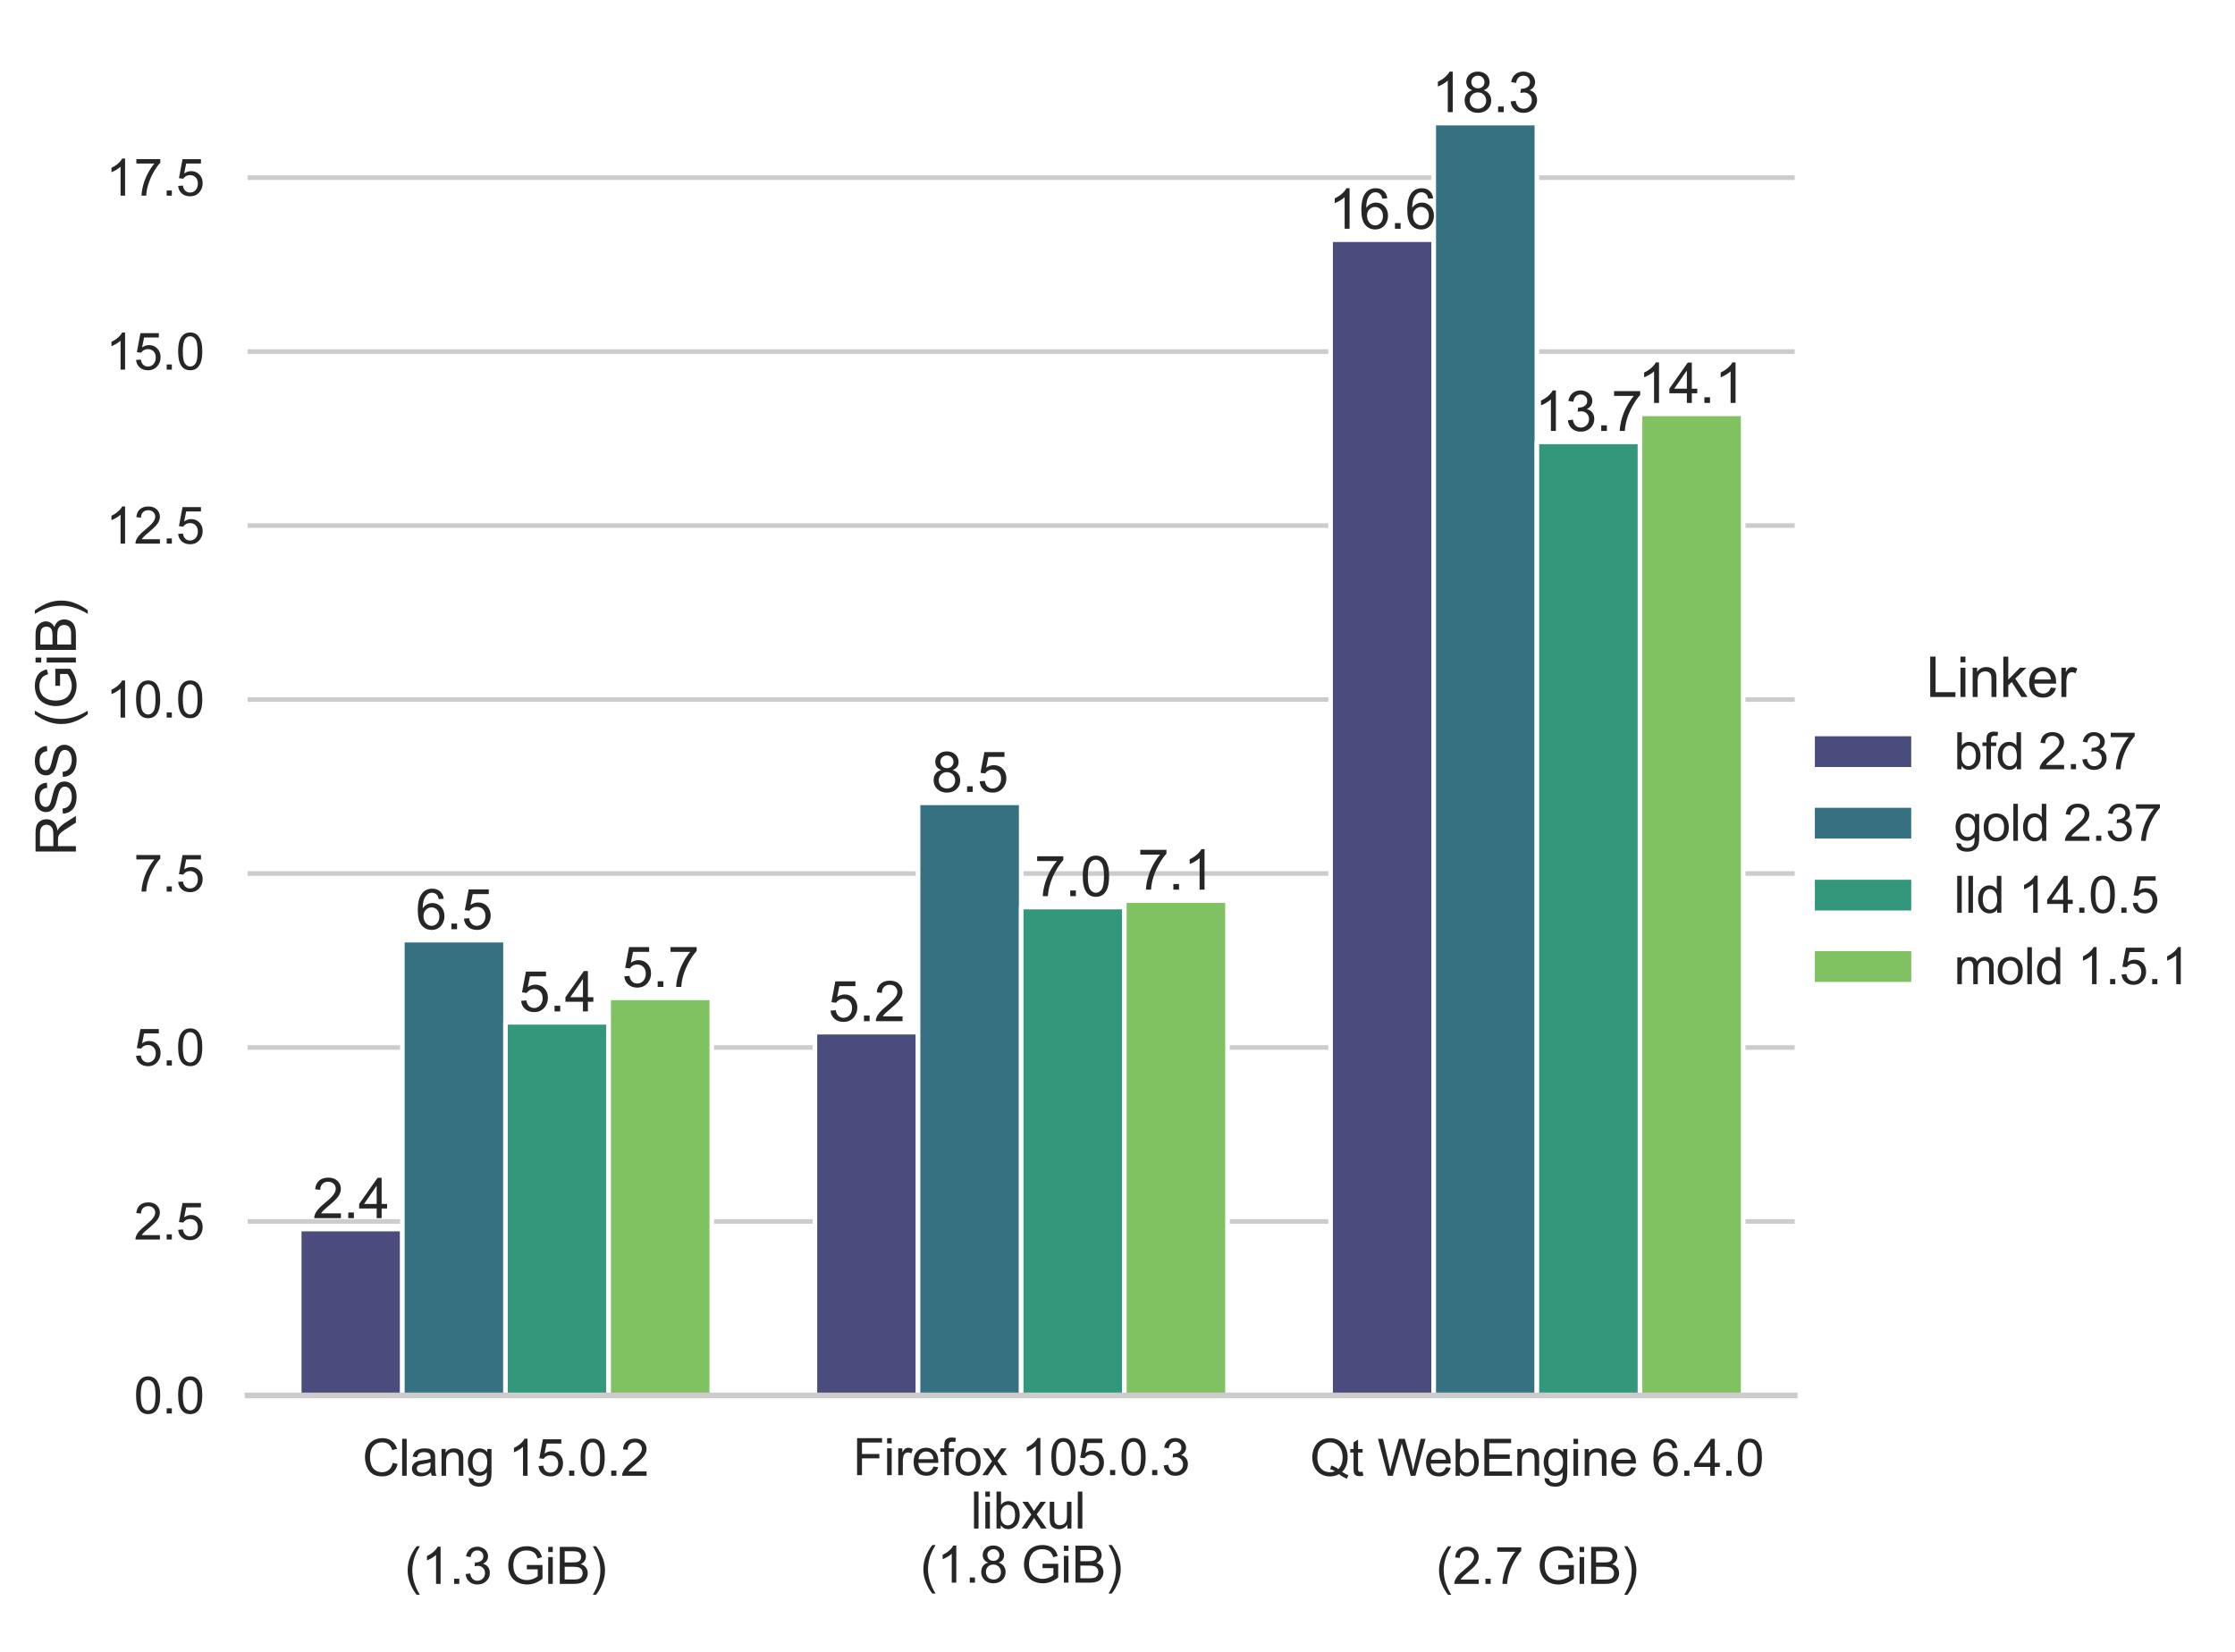 <?xml version="1.0" encoding="utf-8" standalone="no"?>
<!DOCTYPE svg PUBLIC "-//W3C//DTD SVG 1.1//EN"
  "http://www.w3.org/Graphics/SVG/1.1/DTD/svg11.dtd">
<svg xmlns:xlink="http://www.w3.org/1999/xlink" width="487.08pt" height="360pt" viewBox="0 0 487.08 360" xmlns="http://www.w3.org/2000/svg" version="1.1">
 <defs>
  <style type="text/css">*{stroke-linejoin: round; stroke-linecap: butt}</style>
 </defs>
 <g id="figure_1">
  <g id="patch_1">
   <path d="M 0 360 
L 487.08 360 
L 487.08 0 
L 0 0 
z
" style="fill: #ffffff"/>
  </g>
  <g id="axes_1">
   <g id="patch_2">
    <path d="M 53.972 304.132 
L 391.129 304.132 
L 391.129 12.96 
L 53.972 12.96 
z
" style="fill: #ffffff"/>
   </g>
   <g id="matplotlib.axis_1">
    <g id="xtick_1">
     <g id="text_1">
      <!-- Clang 15.0.2 -->
      <g style="fill: #262626" transform="translate(78.978 321.64)scale(0.11 -0.11)">
       <defs>
        <path id="ArialMT-43" d="M 3763 1606 
L 4369 1453 
Q 4178 706 3683 314 
Q 3188 -78 2472 -78 
Q 1731 -78 1267 223 
Q 803 525 561 1097 
Q 319 1669 319 2325 
Q 319 3041 592 3573 
Q 866 4106 1370 4382 
Q 1875 4659 2481 4659 
Q 3169 4659 3637 4309 
Q 4106 3959 4291 3325 
L 3694 3184 
Q 3534 3684 3231 3912 
Q 2928 4141 2469 4141 
Q 1941 4141 1586 3887 
Q 1231 3634 1087 3207 
Q 944 2781 944 2328 
Q 944 1744 1114 1308 
Q 1284 872 1643 656 
Q 2003 441 2422 441 
Q 2931 441 3284 734 
Q 3638 1028 3763 1606 
z
" transform="scale(0.016)"/>
        <path id="ArialMT-6c" d="M 409 0 
L 409 4581 
L 972 4581 
L 972 0 
L 409 0 
z
" transform="scale(0.016)"/>
        <path id="ArialMT-61" d="M 2588 409 
Q 2275 144 1986 34 
Q 1697 -75 1366 -75 
Q 819 -75 525 192 
Q 231 459 231 875 
Q 231 1119 342 1320 
Q 453 1522 633 1644 
Q 813 1766 1038 1828 
Q 1203 1872 1538 1913 
Q 2219 1994 2541 2106 
Q 2544 2222 2544 2253 
Q 2544 2597 2384 2738 
Q 2169 2928 1744 2928 
Q 1347 2928 1158 2789 
Q 969 2650 878 2297 
L 328 2372 
Q 403 2725 575 2942 
Q 747 3159 1072 3276 
Q 1397 3394 1825 3394 
Q 2250 3394 2515 3294 
Q 2781 3194 2906 3042 
Q 3031 2891 3081 2659 
Q 3109 2516 3109 2141 
L 3109 1391 
Q 3109 606 3145 398 
Q 3181 191 3288 0 
L 2700 0 
Q 2613 175 2588 409 
z
M 2541 1666 
Q 2234 1541 1622 1453 
Q 1275 1403 1131 1340 
Q 988 1278 909 1158 
Q 831 1038 831 891 
Q 831 666 1001 516 
Q 1172 366 1500 366 
Q 1825 366 2078 508 
Q 2331 650 2450 897 
Q 2541 1088 2541 1459 
L 2541 1666 
z
" transform="scale(0.016)"/>
        <path id="ArialMT-6e" d="M 422 0 
L 422 3319 
L 928 3319 
L 928 2847 
Q 1294 3394 1984 3394 
Q 2284 3394 2536 3286 
Q 2788 3178 2913 3003 
Q 3038 2828 3088 2588 
Q 3119 2431 3119 2041 
L 3119 0 
L 2556 0 
L 2556 2019 
Q 2556 2363 2490 2533 
Q 2425 2703 2258 2804 
Q 2091 2906 1866 2906 
Q 1506 2906 1245 2678 
Q 984 2450 984 1813 
L 984 0 
L 422 0 
z
" transform="scale(0.016)"/>
        <path id="ArialMT-67" d="M 319 -275 
L 866 -356 
Q 900 -609 1056 -725 
Q 1266 -881 1628 -881 
Q 2019 -881 2231 -725 
Q 2444 -569 2519 -288 
Q 2563 -116 2559 434 
Q 2191 0 1641 0 
Q 956 0 581 494 
Q 206 988 206 1678 
Q 206 2153 378 2554 
Q 550 2956 876 3175 
Q 1203 3394 1644 3394 
Q 2231 3394 2613 2919 
L 2613 3319 
L 3131 3319 
L 3131 450 
Q 3131 -325 2973 -648 
Q 2816 -972 2473 -1159 
Q 2131 -1347 1631 -1347 
Q 1038 -1347 672 -1080 
Q 306 -813 319 -275 
z
M 784 1719 
Q 784 1066 1043 766 
Q 1303 466 1694 466 
Q 2081 466 2343 764 
Q 2606 1063 2606 1700 
Q 2606 2309 2336 2618 
Q 2066 2928 1684 2928 
Q 1309 2928 1046 2623 
Q 784 2319 784 1719 
z
" transform="scale(0.016)"/>
        <path id="ArialMT-20" transform="scale(0.016)"/>
        <path id="ArialMT-31" d="M 2384 0 
L 1822 0 
L 1822 3584 
Q 1619 3391 1289 3197 
Q 959 3003 697 2906 
L 697 3450 
Q 1169 3672 1522 3987 
Q 1875 4303 2022 4600 
L 2384 4600 
L 2384 0 
z
" transform="scale(0.016)"/>
        <path id="ArialMT-35" d="M 266 1200 
L 856 1250 
Q 922 819 1161 601 
Q 1400 384 1738 384 
Q 2144 384 2425 690 
Q 2706 997 2706 1503 
Q 2706 1984 2436 2262 
Q 2166 2541 1728 2541 
Q 1456 2541 1237 2417 
Q 1019 2294 894 2097 
L 366 2166 
L 809 4519 
L 3088 4519 
L 3088 3981 
L 1259 3981 
L 1013 2750 
Q 1425 3038 1878 3038 
Q 2478 3038 2890 2622 
Q 3303 2206 3303 1553 
Q 3303 931 2941 478 
Q 2500 -78 1738 -78 
Q 1113 -78 717 272 
Q 322 622 266 1200 
z
" transform="scale(0.016)"/>
        <path id="ArialMT-2e" d="M 581 0 
L 581 641 
L 1222 641 
L 1222 0 
L 581 0 
z
" transform="scale(0.016)"/>
        <path id="ArialMT-30" d="M 266 2259 
Q 266 3072 433 3567 
Q 600 4063 929 4331 
Q 1259 4600 1759 4600 
Q 2128 4600 2406 4451 
Q 2684 4303 2865 4023 
Q 3047 3744 3150 3342 
Q 3253 2941 3253 2259 
Q 3253 1453 3087 958 
Q 2922 463 2592 192 
Q 2263 -78 1759 -78 
Q 1097 -78 719 397 
Q 266 969 266 2259 
z
M 844 2259 
Q 844 1131 1108 757 
Q 1372 384 1759 384 
Q 2147 384 2411 759 
Q 2675 1134 2675 2259 
Q 2675 3391 2411 3762 
Q 2147 4134 1753 4134 
Q 1366 4134 1134 3806 
Q 844 3388 844 2259 
z
" transform="scale(0.016)"/>
        <path id="ArialMT-32" d="M 3222 541 
L 3222 0 
L 194 0 
Q 188 203 259 391 
Q 375 700 629 1000 
Q 884 1300 1366 1694 
Q 2113 2306 2375 2664 
Q 2638 3022 2638 3341 
Q 2638 3675 2398 3904 
Q 2159 4134 1775 4134 
Q 1369 4134 1125 3890 
Q 881 3647 878 3216 
L 300 3275 
Q 359 3922 746 4261 
Q 1134 4600 1788 4600 
Q 2447 4600 2831 4234 
Q 3216 3869 3216 3328 
Q 3216 3053 3103 2787 
Q 2991 2522 2730 2228 
Q 2469 1934 1863 1422 
Q 1356 997 1212 845 
Q 1069 694 975 541 
L 3222 541 
z
" transform="scale(0.016)"/>
       </defs>
       <use xlink:href="#ArialMT-43"/>
       <use xlink:href="#ArialMT-6c" x="72.217"/>
       <use xlink:href="#ArialMT-61" x="94.434"/>
       <use xlink:href="#ArialMT-6e" x="150.049"/>
       <use xlink:href="#ArialMT-67" x="205.664"/>
       <use xlink:href="#ArialMT-20" x="261.279"/>
       <use xlink:href="#ArialMT-31" x="289.062"/>
       <use xlink:href="#ArialMT-35" x="344.678"/>
       <use xlink:href="#ArialMT-2e" x="400.293"/>
       <use xlink:href="#ArialMT-30" x="428.076"/>
       <use xlink:href="#ArialMT-2e" x="483.691"/>
       <use xlink:href="#ArialMT-32" x="511.475"/>
      </g>
      <!--  -->
      <g style="fill: #262626" transform="translate(110.165 333.403)scale(0.11 -0.11)"/>
      <!-- (1.3 GiB) -->
      <g style="fill: #262626" transform="translate(88.161 345.199)scale(0.11 -0.11)">
       <defs>
        <path id="ArialMT-28" d="M 1497 -1347 
Q 1031 -759 709 28 
Q 388 816 388 1659 
Q 388 2403 628 3084 
Q 909 3875 1497 4659 
L 1900 4659 
Q 1522 4009 1400 3731 
Q 1209 3300 1100 2831 
Q 966 2247 966 1656 
Q 966 153 1900 -1347 
L 1497 -1347 
z
" transform="scale(0.016)"/>
        <path id="ArialMT-33" d="M 269 1209 
L 831 1284 
Q 928 806 1161 595 
Q 1394 384 1728 384 
Q 2125 384 2398 659 
Q 2672 934 2672 1341 
Q 2672 1728 2419 1979 
Q 2166 2231 1775 2231 
Q 1616 2231 1378 2169 
L 1441 2663 
Q 1497 2656 1531 2656 
Q 1891 2656 2178 2843 
Q 2466 3031 2466 3422 
Q 2466 3731 2256 3934 
Q 2047 4138 1716 4138 
Q 1388 4138 1169 3931 
Q 950 3725 888 3313 
L 325 3413 
Q 428 3978 793 4289 
Q 1159 4600 1703 4600 
Q 2078 4600 2393 4439 
Q 2709 4278 2876 4000 
Q 3044 3722 3044 3409 
Q 3044 3113 2884 2869 
Q 2725 2625 2413 2481 
Q 2819 2388 3044 2092 
Q 3269 1797 3269 1353 
Q 3269 753 2831 336 
Q 2394 -81 1725 -81 
Q 1122 -81 723 278 
Q 325 638 269 1209 
z
" transform="scale(0.016)"/>
        <path id="ArialMT-47" d="M 2638 1797 
L 2638 2334 
L 4578 2338 
L 4578 638 
Q 4131 281 3656 101 
Q 3181 -78 2681 -78 
Q 2006 -78 1454 211 
Q 903 500 622 1047 
Q 341 1594 341 2269 
Q 341 2938 620 3517 
Q 900 4097 1425 4378 
Q 1950 4659 2634 4659 
Q 3131 4659 3532 4498 
Q 3934 4338 4162 4050 
Q 4391 3763 4509 3300 
L 3963 3150 
Q 3859 3500 3706 3700 
Q 3553 3900 3268 4020 
Q 2984 4141 2638 4141 
Q 2222 4141 1919 4014 
Q 1616 3888 1430 3681 
Q 1244 3475 1141 3228 
Q 966 2803 966 2306 
Q 966 1694 1177 1281 
Q 1388 869 1791 669 
Q 2194 469 2647 469 
Q 3041 469 3416 620 
Q 3791 772 3984 944 
L 3984 1797 
L 2638 1797 
z
" transform="scale(0.016)"/>
        <path id="ArialMT-69" d="M 425 3934 
L 425 4581 
L 988 4581 
L 988 3934 
L 425 3934 
z
M 425 0 
L 425 3319 
L 988 3319 
L 988 0 
L 425 0 
z
" transform="scale(0.016)"/>
        <path id="ArialMT-42" d="M 469 0 
L 469 4581 
L 2188 4581 
Q 2713 4581 3030 4442 
Q 3347 4303 3526 4014 
Q 3706 3725 3706 3409 
Q 3706 3116 3547 2856 
Q 3388 2597 3066 2438 
Q 3481 2316 3704 2022 
Q 3928 1728 3928 1328 
Q 3928 1006 3792 729 
Q 3656 453 3456 303 
Q 3256 153 2954 76 
Q 2653 0 2216 0 
L 469 0 
z
M 1075 2656 
L 2066 2656 
Q 2469 2656 2644 2709 
Q 2875 2778 2992 2937 
Q 3109 3097 3109 3338 
Q 3109 3566 3000 3739 
Q 2891 3913 2687 3977 
Q 2484 4041 1991 4041 
L 1075 4041 
L 1075 2656 
z
M 1075 541 
L 2216 541 
Q 2509 541 2628 563 
Q 2838 600 2978 687 
Q 3119 775 3209 942 
Q 3300 1109 3300 1328 
Q 3300 1584 3169 1773 
Q 3038 1963 2805 2039 
Q 2572 2116 2134 2116 
L 1075 2116 
L 1075 541 
z
" transform="scale(0.016)"/>
        <path id="ArialMT-29" d="M 791 -1347 
L 388 -1347 
Q 1322 153 1322 1656 
Q 1322 2244 1188 2822 
Q 1081 3291 891 3722 
Q 769 4003 388 4659 
L 791 4659 
Q 1378 3875 1659 3084 
Q 1900 2403 1900 1659 
Q 1900 816 1576 28 
Q 1253 -759 791 -1347 
z
" transform="scale(0.016)"/>
       </defs>
       <use xlink:href="#ArialMT-28"/>
       <use xlink:href="#ArialMT-31" x="33.301"/>
       <use xlink:href="#ArialMT-2e" x="88.916"/>
       <use xlink:href="#ArialMT-33" x="116.699"/>
       <use xlink:href="#ArialMT-20" x="172.314"/>
       <use xlink:href="#ArialMT-47" x="200.098"/>
       <use xlink:href="#ArialMT-69" x="277.881"/>
       <use xlink:href="#ArialMT-42" x="300.098"/>
       <use xlink:href="#ArialMT-29" x="366.797"/>
      </g>
     </g>
    </g>
    <g id="xtick_2">
     <g id="text_2">
      <!-- Firefox 105.0.3 -->
      <g style="fill: #262626" transform="translate(185.867 321.506)scale(0.11 -0.11)">
       <defs>
        <path id="ArialMT-46" d="M 525 0 
L 525 4581 
L 3616 4581 
L 3616 4041 
L 1131 4041 
L 1131 2622 
L 3281 2622 
L 3281 2081 
L 1131 2081 
L 1131 0 
L 525 0 
z
" transform="scale(0.016)"/>
        <path id="ArialMT-72" d="M 416 0 
L 416 3319 
L 922 3319 
L 922 2816 
Q 1116 3169 1280 3281 
Q 1444 3394 1641 3394 
Q 1925 3394 2219 3213 
L 2025 2691 
Q 1819 2813 1613 2813 
Q 1428 2813 1281 2702 
Q 1134 2591 1072 2394 
Q 978 2094 978 1738 
L 978 0 
L 416 0 
z
" transform="scale(0.016)"/>
        <path id="ArialMT-65" d="M 2694 1069 
L 3275 997 
Q 3138 488 2766 206 
Q 2394 -75 1816 -75 
Q 1088 -75 661 373 
Q 234 822 234 1631 
Q 234 2469 665 2931 
Q 1097 3394 1784 3394 
Q 2450 3394 2872 2941 
Q 3294 2488 3294 1666 
Q 3294 1616 3291 1516 
L 816 1516 
Q 847 969 1125 678 
Q 1403 388 1819 388 
Q 2128 388 2347 550 
Q 2566 713 2694 1069 
z
M 847 1978 
L 2700 1978 
Q 2663 2397 2488 2606 
Q 2219 2931 1791 2931 
Q 1403 2931 1139 2672 
Q 875 2413 847 1978 
z
" transform="scale(0.016)"/>
        <path id="ArialMT-66" d="M 556 0 
L 556 2881 
L 59 2881 
L 59 3319 
L 556 3319 
L 556 3672 
Q 556 4006 616 4169 
Q 697 4388 901 4523 
Q 1106 4659 1475 4659 
Q 1713 4659 2000 4603 
L 1916 4113 
Q 1741 4144 1584 4144 
Q 1328 4144 1222 4034 
Q 1116 3925 1116 3625 
L 1116 3319 
L 1763 3319 
L 1763 2881 
L 1116 2881 
L 1116 0 
L 556 0 
z
" transform="scale(0.016)"/>
        <path id="ArialMT-6f" d="M 213 1659 
Q 213 2581 725 3025 
Q 1153 3394 1769 3394 
Q 2453 3394 2887 2945 
Q 3322 2497 3322 1706 
Q 3322 1066 3130 698 
Q 2938 331 2570 128 
Q 2203 -75 1769 -75 
Q 1072 -75 642 372 
Q 213 819 213 1659 
z
M 791 1659 
Q 791 1022 1069 705 
Q 1347 388 1769 388 
Q 2188 388 2466 706 
Q 2744 1025 2744 1678 
Q 2744 2294 2464 2611 
Q 2184 2928 1769 2928 
Q 1347 2928 1069 2612 
Q 791 2297 791 1659 
z
" transform="scale(0.016)"/>
        <path id="ArialMT-78" d="M 47 0 
L 1259 1725 
L 138 3319 
L 841 3319 
L 1350 2541 
Q 1494 2319 1581 2169 
Q 1719 2375 1834 2534 
L 2394 3319 
L 3066 3319 
L 1919 1756 
L 3153 0 
L 2463 0 
L 1781 1031 
L 1600 1309 
L 728 0 
L 47 0 
z
" transform="scale(0.016)"/>
       </defs>
       <use xlink:href="#ArialMT-46"/>
       <use xlink:href="#ArialMT-69" x="61.084"/>
       <use xlink:href="#ArialMT-72" x="83.301"/>
       <use xlink:href="#ArialMT-65" x="116.602"/>
       <use xlink:href="#ArialMT-66" x="172.217"/>
       <use xlink:href="#ArialMT-6f" x="200"/>
       <use xlink:href="#ArialMT-78" x="255.615"/>
       <use xlink:href="#ArialMT-20" x="305.615"/>
       <use xlink:href="#ArialMT-31" x="333.398"/>
       <use xlink:href="#ArialMT-30" x="389.014"/>
       <use xlink:href="#ArialMT-35" x="444.629"/>
       <use xlink:href="#ArialMT-2e" x="500.244"/>
       <use xlink:href="#ArialMT-30" x="528.027"/>
       <use xlink:href="#ArialMT-2e" x="583.643"/>
       <use xlink:href="#ArialMT-33" x="611.426"/>
      </g>
      <!--  libxul -->
      <g style="fill: #262626" transform="translate(208.49 333.14)scale(0.11 -0.11)">
       <defs>
        <path id="ArialMT-62" d="M 941 0 
L 419 0 
L 419 4581 
L 981 4581 
L 981 2947 
Q 1338 3394 1891 3394 
Q 2197 3394 2470 3270 
Q 2744 3147 2920 2923 
Q 3097 2700 3197 2384 
Q 3297 2069 3297 1709 
Q 3297 856 2875 390 
Q 2453 -75 1863 -75 
Q 1275 -75 941 416 
L 941 0 
z
M 934 1684 
Q 934 1088 1097 822 
Q 1363 388 1816 388 
Q 2184 388 2453 708 
Q 2722 1028 2722 1663 
Q 2722 2313 2464 2622 
Q 2206 2931 1841 2931 
Q 1472 2931 1203 2611 
Q 934 2291 934 1684 
z
" transform="scale(0.016)"/>
        <path id="ArialMT-75" d="M 2597 0 
L 2597 488 
Q 2209 -75 1544 -75 
Q 1250 -75 995 37 
Q 741 150 617 320 
Q 494 491 444 738 
Q 409 903 409 1263 
L 409 3319 
L 972 3319 
L 972 1478 
Q 972 1038 1006 884 
Q 1059 663 1231 536 
Q 1403 409 1656 409 
Q 1909 409 2131 539 
Q 2353 669 2445 892 
Q 2538 1116 2538 1541 
L 2538 3319 
L 3100 3319 
L 3100 0 
L 2597 0 
z
" transform="scale(0.016)"/>
       </defs>
       <use xlink:href="#ArialMT-20"/>
       <use xlink:href="#ArialMT-6c" x="27.783"/>
       <use xlink:href="#ArialMT-69" x="50"/>
       <use xlink:href="#ArialMT-62" x="72.217"/>
       <use xlink:href="#ArialMT-78" x="127.832"/>
       <use xlink:href="#ArialMT-75" x="177.832"/>
       <use xlink:href="#ArialMT-6c" x="233.447"/>
      </g>
      <!-- (1.8 GiB) -->
      <g style="fill: #262626" transform="translate(200.547 344.936)scale(0.11 -0.11)">
       <defs>
        <path id="ArialMT-38" d="M 1131 2484 
Q 781 2613 612 2850 
Q 444 3088 444 3419 
Q 444 3919 803 4259 
Q 1163 4600 1759 4600 
Q 2359 4600 2725 4251 
Q 3091 3903 3091 3403 
Q 3091 3084 2923 2848 
Q 2756 2613 2416 2484 
Q 2838 2347 3058 2040 
Q 3278 1734 3278 1309 
Q 3278 722 2862 322 
Q 2447 -78 1769 -78 
Q 1091 -78 675 323 
Q 259 725 259 1325 
Q 259 1772 486 2073 
Q 713 2375 1131 2484 
z
M 1019 3438 
Q 1019 3113 1228 2906 
Q 1438 2700 1772 2700 
Q 2097 2700 2305 2904 
Q 2513 3109 2513 3406 
Q 2513 3716 2298 3927 
Q 2084 4138 1766 4138 
Q 1444 4138 1231 3931 
Q 1019 3725 1019 3438 
z
M 838 1322 
Q 838 1081 952 856 
Q 1066 631 1291 507 
Q 1516 384 1775 384 
Q 2178 384 2440 643 
Q 2703 903 2703 1303 
Q 2703 1709 2433 1975 
Q 2163 2241 1756 2241 
Q 1359 2241 1098 1978 
Q 838 1716 838 1322 
z
" transform="scale(0.016)"/>
       </defs>
       <use xlink:href="#ArialMT-28"/>
       <use xlink:href="#ArialMT-31" x="33.301"/>
       <use xlink:href="#ArialMT-2e" x="88.916"/>
       <use xlink:href="#ArialMT-38" x="116.699"/>
       <use xlink:href="#ArialMT-20" x="172.314"/>
       <use xlink:href="#ArialMT-47" x="200.098"/>
       <use xlink:href="#ArialMT-69" x="277.881"/>
       <use xlink:href="#ArialMT-42" x="300.098"/>
       <use xlink:href="#ArialMT-29" x="366.797"/>
      </g>
     </g>
    </g>
    <g id="xtick_3">
     <g id="text_3">
      <!-- Qt WebEngine 6.4.0 -->
      <g style="fill: #262626" transform="translate(285.506 321.647)scale(0.11 -0.11)">
       <defs>
        <path id="ArialMT-51" d="M 3966 491 
Q 4388 200 4744 66 
L 4566 -356 
Q 4072 -178 3581 206 
Q 3072 -78 2456 -78 
Q 1834 -78 1328 222 
Q 822 522 548 1065 
Q 275 1609 275 2291 
Q 275 2969 550 3525 
Q 825 4081 1333 4372 
Q 1841 4663 2469 4663 
Q 3103 4663 3612 4361 
Q 4122 4059 4389 3517 
Q 4656 2975 4656 2294 
Q 4656 1728 4484 1276 
Q 4313 825 3966 491 
z
M 2631 1266 
Q 3156 1119 3497 828 
Q 4031 1316 4031 2294 
Q 4031 2850 3842 3265 
Q 3653 3681 3289 3911 
Q 2925 4141 2472 4141 
Q 1794 4141 1347 3677 
Q 900 3213 900 2291 
Q 900 1397 1342 919 
Q 1784 441 2472 441 
Q 2797 441 3084 563 
Q 2800 747 2484 825 
L 2631 1266 
z
" transform="scale(0.016)"/>
        <path id="ArialMT-74" d="M 1650 503 
L 1731 6 
Q 1494 -44 1306 -44 
Q 1000 -44 831 53 
Q 663 150 594 308 
Q 525 466 525 972 
L 525 2881 
L 113 2881 
L 113 3319 
L 525 3319 
L 525 4141 
L 1084 4478 
L 1084 3319 
L 1650 3319 
L 1650 2881 
L 1084 2881 
L 1084 941 
Q 1084 700 1114 631 
Q 1144 563 1211 522 
Q 1278 481 1403 481 
Q 1497 481 1650 503 
z
" transform="scale(0.016)"/>
        <path id="ArialMT-57" d="M 1294 0 
L 78 4581 
L 700 4581 
L 1397 1578 
Q 1509 1106 1591 641 
Q 1766 1375 1797 1488 
L 2669 4581 
L 3400 4581 
L 4056 2263 
Q 4303 1400 4413 641 
Q 4500 1075 4641 1638 
L 5359 4581 
L 5969 4581 
L 4713 0 
L 4128 0 
L 3163 3491 
Q 3041 3928 3019 4028 
Q 2947 3713 2884 3491 
L 1913 0 
L 1294 0 
z
" transform="scale(0.016)"/>
        <path id="ArialMT-45" d="M 506 0 
L 506 4581 
L 3819 4581 
L 3819 4041 
L 1113 4041 
L 1113 2638 
L 3647 2638 
L 3647 2100 
L 1113 2100 
L 1113 541 
L 3925 541 
L 3925 0 
L 506 0 
z
" transform="scale(0.016)"/>
        <path id="ArialMT-36" d="M 3184 3459 
L 2625 3416 
Q 2550 3747 2413 3897 
Q 2184 4138 1850 4138 
Q 1581 4138 1378 3988 
Q 1113 3794 959 3422 
Q 806 3050 800 2363 
Q 1003 2672 1297 2822 
Q 1591 2972 1913 2972 
Q 2475 2972 2870 2558 
Q 3266 2144 3266 1488 
Q 3266 1056 3080 686 
Q 2894 316 2569 119 
Q 2244 -78 1831 -78 
Q 1128 -78 684 439 
Q 241 956 241 2144 
Q 241 3472 731 4075 
Q 1159 4600 1884 4600 
Q 2425 4600 2770 4297 
Q 3116 3994 3184 3459 
z
M 888 1484 
Q 888 1194 1011 928 
Q 1134 663 1356 523 
Q 1578 384 1822 384 
Q 2178 384 2434 671 
Q 2691 959 2691 1453 
Q 2691 1928 2437 2201 
Q 2184 2475 1800 2475 
Q 1419 2475 1153 2201 
Q 888 1928 888 1484 
z
" transform="scale(0.016)"/>
        <path id="ArialMT-34" d="M 2069 0 
L 2069 1097 
L 81 1097 
L 81 1613 
L 2172 4581 
L 2631 4581 
L 2631 1613 
L 3250 1613 
L 3250 1097 
L 2631 1097 
L 2631 0 
L 2069 0 
z
M 2069 1613 
L 2069 3678 
L 634 1613 
L 2069 1613 
z
" transform="scale(0.016)"/>
       </defs>
       <use xlink:href="#ArialMT-51"/>
       <use xlink:href="#ArialMT-74" x="77.783"/>
       <use xlink:href="#ArialMT-20" x="105.566"/>
       <use xlink:href="#ArialMT-57" x="133.35"/>
       <use xlink:href="#ArialMT-65" x="225.984"/>
       <use xlink:href="#ArialMT-62" x="281.6"/>
       <use xlink:href="#ArialMT-45" x="337.215"/>
       <use xlink:href="#ArialMT-6e" x="403.914"/>
       <use xlink:href="#ArialMT-67" x="459.529"/>
       <use xlink:href="#ArialMT-69" x="515.145"/>
       <use xlink:href="#ArialMT-6e" x="537.361"/>
       <use xlink:href="#ArialMT-65" x="592.977"/>
       <use xlink:href="#ArialMT-20" x="648.592"/>
       <use xlink:href="#ArialMT-36" x="676.375"/>
       <use xlink:href="#ArialMT-2e" x="731.99"/>
       <use xlink:href="#ArialMT-34" x="759.773"/>
       <use xlink:href="#ArialMT-2e" x="815.389"/>
       <use xlink:href="#ArialMT-30" x="843.172"/>
      </g>
      <!--  -->
      <g style="fill: #262626" transform="translate(334.936 333.41)scale(0.11 -0.11)"/>
      <!-- (2.7 GiB) -->
      <g style="fill: #262626" transform="translate(312.932 345.205)scale(0.11 -0.11)">
       <defs>
        <path id="ArialMT-37" d="M 303 3981 
L 303 4522 
L 3269 4522 
L 3269 4084 
Q 2831 3619 2401 2847 
Q 1972 2075 1738 1259 
Q 1569 684 1522 0 
L 944 0 
Q 953 541 1156 1306 
Q 1359 2072 1739 2783 
Q 2119 3494 2547 3981 
L 303 3981 
z
" transform="scale(0.016)"/>
       </defs>
       <use xlink:href="#ArialMT-28"/>
       <use xlink:href="#ArialMT-32" x="33.301"/>
       <use xlink:href="#ArialMT-2e" x="88.916"/>
       <use xlink:href="#ArialMT-37" x="116.699"/>
       <use xlink:href="#ArialMT-20" x="172.314"/>
       <use xlink:href="#ArialMT-47" x="200.098"/>
       <use xlink:href="#ArialMT-69" x="277.881"/>
       <use xlink:href="#ArialMT-42" x="300.098"/>
       <use xlink:href="#ArialMT-29" x="366.797"/>
      </g>
     </g>
    </g>
   </g>
   <g id="matplotlib.axis_2">
    <g id="ytick_1">
     <g id="line2d_1">
      <path d="M 53.972 304.132 
L 391.129 304.132 
" clip-path="url(#pe23d2bcc8d)" style="fill: none; stroke: #cccccc; stroke-linecap: round"/>
     </g>
     <g id="text_4">
      <!-- 0.0 -->
      <g style="fill: #262626" transform="translate(29.182 308.069)scale(0.11 -0.11)">
       <use xlink:href="#ArialMT-30"/>
       <use xlink:href="#ArialMT-2e" x="55.615"/>
       <use xlink:href="#ArialMT-30" x="83.398"/>
      </g>
     </g>
    </g>
    <g id="ytick_2">
     <g id="line2d_2">
      <path d="M 53.972 266.214 
L 391.129 266.214 
" clip-path="url(#pe23d2bcc8d)" style="fill: none; stroke: #cccccc; stroke-linecap: round"/>
     </g>
     <g id="text_5">
      <!-- 2.5 -->
      <g style="fill: #262626" transform="translate(29.182 270.151)scale(0.11 -0.11)">
       <use xlink:href="#ArialMT-32"/>
       <use xlink:href="#ArialMT-2e" x="55.615"/>
       <use xlink:href="#ArialMT-35" x="83.398"/>
      </g>
     </g>
    </g>
    <g id="ytick_3">
     <g id="line2d_3">
      <path d="M 53.972 228.296 
L 391.129 228.296 
" clip-path="url(#pe23d2bcc8d)" style="fill: none; stroke: #cccccc; stroke-linecap: round"/>
     </g>
     <g id="text_6">
      <!-- 5.0 -->
      <g style="fill: #262626" transform="translate(29.182 232.233)scale(0.11 -0.11)">
       <use xlink:href="#ArialMT-35"/>
       <use xlink:href="#ArialMT-2e" x="55.615"/>
       <use xlink:href="#ArialMT-30" x="83.398"/>
      </g>
     </g>
    </g>
    <g id="ytick_4">
     <g id="line2d_4">
      <path d="M 53.972 190.379 
L 391.129 190.379 
" clip-path="url(#pe23d2bcc8d)" style="fill: none; stroke: #cccccc; stroke-linecap: round"/>
     </g>
     <g id="text_7">
      <!-- 7.5 -->
      <g style="fill: #262626" transform="translate(29.182 194.315)scale(0.11 -0.11)">
       <use xlink:href="#ArialMT-37"/>
       <use xlink:href="#ArialMT-2e" x="55.615"/>
       <use xlink:href="#ArialMT-35" x="83.398"/>
      </g>
     </g>
    </g>
    <g id="ytick_5">
     <g id="line2d_5">
      <path d="M 53.972 152.461 
L 391.129 152.461 
" clip-path="url(#pe23d2bcc8d)" style="fill: none; stroke: #cccccc; stroke-linecap: round"/>
     </g>
     <g id="text_8">
      <!-- 10.0 -->
      <g style="fill: #262626" transform="translate(23.065 156.398)scale(0.11 -0.11)">
       <use xlink:href="#ArialMT-31"/>
       <use xlink:href="#ArialMT-30" x="55.615"/>
       <use xlink:href="#ArialMT-2e" x="111.23"/>
       <use xlink:href="#ArialMT-30" x="139.014"/>
      </g>
     </g>
    </g>
    <g id="ytick_6">
     <g id="line2d_6">
      <path d="M 53.972 114.543 
L 391.129 114.543 
" clip-path="url(#pe23d2bcc8d)" style="fill: none; stroke: #cccccc; stroke-linecap: round"/>
     </g>
     <g id="text_9">
      <!-- 12.5 -->
      <g style="fill: #262626" transform="translate(23.065 118.48)scale(0.11 -0.11)">
       <use xlink:href="#ArialMT-31"/>
       <use xlink:href="#ArialMT-32" x="55.615"/>
       <use xlink:href="#ArialMT-2e" x="111.23"/>
       <use xlink:href="#ArialMT-35" x="139.014"/>
      </g>
     </g>
    </g>
    <g id="ytick_7">
     <g id="line2d_7">
      <path d="M 53.972 76.625 
L 391.129 76.625 
" clip-path="url(#pe23d2bcc8d)" style="fill: none; stroke: #cccccc; stroke-linecap: round"/>
     </g>
     <g id="text_10">
      <!-- 15.0 -->
      <g style="fill: #262626" transform="translate(23.065 80.562)scale(0.11 -0.11)">
       <use xlink:href="#ArialMT-31"/>
       <use xlink:href="#ArialMT-35" x="55.615"/>
       <use xlink:href="#ArialMT-2e" x="111.23"/>
       <use xlink:href="#ArialMT-30" x="139.014"/>
      </g>
     </g>
    </g>
    <g id="ytick_8">
     <g id="line2d_8">
      <path d="M 53.972 38.707 
L 391.129 38.707 
" clip-path="url(#pe23d2bcc8d)" style="fill: none; stroke: #cccccc; stroke-linecap: round"/>
     </g>
     <g id="text_11">
      <!-- 17.5 -->
      <g style="fill: #262626" transform="translate(23.065 42.644)scale(0.11 -0.11)">
       <use xlink:href="#ArialMT-31"/>
       <use xlink:href="#ArialMT-37" x="55.615"/>
       <use xlink:href="#ArialMT-2e" x="111.23"/>
       <use xlink:href="#ArialMT-35" x="139.014"/>
      </g>
     </g>
    </g>
    <g id="text_12">
     <!-- RSS (GiB) -->
     <g style="fill: #262626" transform="translate(16.54 186.548)rotate(-90)scale(0.12 -0.12)">
      <defs>
       <path id="ArialMT-52" d="M 503 0 
L 503 4581 
L 2534 4581 
Q 3147 4581 3465 4457 
Q 3784 4334 3975 4021 
Q 4166 3709 4166 3331 
Q 4166 2844 3850 2509 
Q 3534 2175 2875 2084 
Q 3116 1969 3241 1856 
Q 3506 1613 3744 1247 
L 4541 0 
L 3778 0 
L 3172 953 
Q 2906 1366 2734 1584 
Q 2563 1803 2427 1890 
Q 2291 1978 2150 2013 
Q 2047 2034 1813 2034 
L 1109 2034 
L 1109 0 
L 503 0 
z
M 1109 2559 
L 2413 2559 
Q 2828 2559 3062 2645 
Q 3297 2731 3419 2920 
Q 3541 3109 3541 3331 
Q 3541 3656 3305 3865 
Q 3069 4075 2559 4075 
L 1109 4075 
L 1109 2559 
z
" transform="scale(0.016)"/>
       <path id="ArialMT-53" d="M 288 1472 
L 859 1522 
Q 900 1178 1048 958 
Q 1197 738 1509 602 
Q 1822 466 2213 466 
Q 2559 466 2825 569 
Q 3091 672 3220 851 
Q 3350 1031 3350 1244 
Q 3350 1459 3225 1620 
Q 3100 1781 2813 1891 
Q 2628 1963 1997 2114 
Q 1366 2266 1113 2400 
Q 784 2572 623 2826 
Q 463 3081 463 3397 
Q 463 3744 659 4045 
Q 856 4347 1234 4503 
Q 1613 4659 2075 4659 
Q 2584 4659 2973 4495 
Q 3363 4331 3572 4012 
Q 3781 3694 3797 3291 
L 3216 3247 
Q 3169 3681 2898 3903 
Q 2628 4125 2100 4125 
Q 1550 4125 1298 3923 
Q 1047 3722 1047 3438 
Q 1047 3191 1225 3031 
Q 1400 2872 2139 2705 
Q 2878 2538 3153 2413 
Q 3553 2228 3743 1945 
Q 3934 1663 3934 1294 
Q 3934 928 3725 604 
Q 3516 281 3123 101 
Q 2731 -78 2241 -78 
Q 1619 -78 1198 103 
Q 778 284 539 648 
Q 300 1013 288 1472 
z
" transform="scale(0.016)"/>
      </defs>
      <use xlink:href="#ArialMT-52"/>
      <use xlink:href="#ArialMT-53" x="72.217"/>
      <use xlink:href="#ArialMT-53" x="138.916"/>
      <use xlink:href="#ArialMT-20" x="205.615"/>
      <use xlink:href="#ArialMT-28" x="233.398"/>
      <use xlink:href="#ArialMT-47" x="266.699"/>
      <use xlink:href="#ArialMT-69" x="344.482"/>
      <use xlink:href="#ArialMT-42" x="366.699"/>
      <use xlink:href="#ArialMT-29" x="433.398"/>
     </g>
    </g>
   </g>
   <g id="patch_3">
    <path d="M 65.211 304.132 
L 87.688 304.132 
L 87.688 267.879 
L 65.211 267.879 
z
" clip-path="url(#pe23d2bcc8d)" style="fill: #4a4c7e; stroke: #ffffff; stroke-linejoin: miter"/>
   </g>
   <g id="patch_4">
    <path d="M 177.597 304.132 
L 200.074 304.132 
L 200.074 224.954 
L 177.597 224.954 
z
" clip-path="url(#pe23d2bcc8d)" style="fill: #4a4c7e; stroke: #ffffff; stroke-linejoin: miter"/>
   </g>
   <g id="patch_5">
    <path d="M 289.982 304.132 
L 312.459 304.132 
L 312.459 52.242 
L 289.982 52.242 
z
" clip-path="url(#pe23d2bcc8d)" style="fill: #4a4c7e; stroke: #ffffff; stroke-linejoin: miter"/>
   </g>
   <g id="patch_6">
    <path d="M 87.688 304.132 
L 110.165 304.132 
L 110.165 204.905 
L 87.688 204.905 
z
" clip-path="url(#pe23d2bcc8d)" style="fill: #367182; stroke: #ffffff; stroke-linejoin: miter"/>
   </g>
   <g id="patch_7">
    <path d="M 200.074 304.132 
L 222.551 304.132 
L 222.551 174.981 
L 200.074 174.981 
z
" clip-path="url(#pe23d2bcc8d)" style="fill: #367182; stroke: #ffffff; stroke-linejoin: miter"/>
   </g>
   <g id="patch_8">
    <path d="M 312.459 304.132 
L 334.936 304.132 
L 334.936 26.825 
L 312.459 26.825 
z
" clip-path="url(#pe23d2bcc8d)" style="fill: #367182; stroke: #ffffff; stroke-linejoin: miter"/>
   </g>
   <g id="patch_9">
    <path d="M 110.165 304.132 
L 132.642 304.132 
L 132.642 222.819 
L 110.165 222.819 
z
" clip-path="url(#pe23d2bcc8d)" style="fill: #33977c; stroke: #ffffff; stroke-linejoin: miter"/>
   </g>
   <g id="patch_10">
    <path d="M 222.551 304.132 
L 245.028 304.132 
L 245.028 197.696 
L 222.551 197.696 
z
" clip-path="url(#pe23d2bcc8d)" style="fill: #33977c; stroke: #ffffff; stroke-linejoin: miter"/>
   </g>
   <g id="patch_11">
    <path d="M 334.936 304.132 
L 357.414 304.132 
L 357.414 96.312 
L 334.936 96.312 
z
" clip-path="url(#pe23d2bcc8d)" style="fill: #33977c; stroke: #ffffff; stroke-linejoin: miter"/>
   </g>
   <g id="patch_12">
    <path d="M 132.642 304.132 
L 155.119 304.132 
L 155.119 217.48 
L 132.642 217.48 
z
" clip-path="url(#pe23d2bcc8d)" style="fill: #80c161; stroke: #ffffff; stroke-linejoin: miter"/>
   </g>
   <g id="patch_13">
    <path d="M 245.028 304.132 
L 267.505 304.132 
L 267.505 196.285 
L 245.028 196.285 
z
" clip-path="url(#pe23d2bcc8d)" style="fill: #80c161; stroke: #ffffff; stroke-linejoin: miter"/>
   </g>
   <g id="patch_14">
    <path d="M 357.414 304.132 
L 379.891 304.132 
L 379.891 90.199 
L 357.414 90.199 
z
" clip-path="url(#pe23d2bcc8d)" style="fill: #80c161; stroke: #ffffff; stroke-linejoin: miter"/>
   </g>
   <g id="patch_15">
    <path d="M 53.972 304.132 
L 391.129 304.132 
" style="fill: none; stroke: #cccccc; stroke-width: 1.25; stroke-linejoin: miter; stroke-linecap: square"/>
   </g>
   <g id="text_13">
    <!-- 2.4 -->
    <g style="fill: #262626" transform="translate(68.11 265.494)scale(0.12 -0.12)">
     <use xlink:href="#ArialMT-32"/>
     <use xlink:href="#ArialMT-2e" x="55.615"/>
     <use xlink:href="#ArialMT-34" x="83.398"/>
    </g>
   </g>
   <g id="text_14">
    <!-- 5.2 -->
    <g style="fill: #262626" transform="translate(180.495 222.569)scale(0.12 -0.12)">
     <use xlink:href="#ArialMT-35"/>
     <use xlink:href="#ArialMT-2e" x="55.615"/>
     <use xlink:href="#ArialMT-32" x="83.398"/>
    </g>
   </g>
   <g id="text_15">
    <!-- 16.6 -->
    <g style="fill: #262626" transform="translate(289.544 49.857)scale(0.12 -0.12)">
     <use xlink:href="#ArialMT-31"/>
     <use xlink:href="#ArialMT-36" x="55.615"/>
     <use xlink:href="#ArialMT-2e" x="111.23"/>
     <use xlink:href="#ArialMT-36" x="139.014"/>
    </g>
   </g>
   <g id="text_16">
    <!-- 6.5 -->
    <g style="fill: #262626" transform="translate(90.587 202.52)scale(0.12 -0.12)">
     <use xlink:href="#ArialMT-36"/>
     <use xlink:href="#ArialMT-2e" x="55.615"/>
     <use xlink:href="#ArialMT-35" x="83.398"/>
    </g>
   </g>
   <g id="text_17">
    <!-- 8.5 -->
    <g style="fill: #262626" transform="translate(202.972 172.596)scale(0.12 -0.12)">
     <use xlink:href="#ArialMT-38"/>
     <use xlink:href="#ArialMT-2e" x="55.615"/>
     <use xlink:href="#ArialMT-35" x="83.398"/>
    </g>
   </g>
   <g id="text_18">
    <!-- 18.3 -->
    <g style="fill: #262626" transform="translate(312.021 24.44)scale(0.12 -0.12)">
     <use xlink:href="#ArialMT-31"/>
     <use xlink:href="#ArialMT-38" x="55.615"/>
     <use xlink:href="#ArialMT-2e" x="111.23"/>
     <use xlink:href="#ArialMT-33" x="139.014"/>
    </g>
   </g>
   <g id="text_19">
    <!-- 5.4 -->
    <g style="fill: #262626" transform="translate(113.064 220.434)scale(0.12 -0.12)">
     <use xlink:href="#ArialMT-35"/>
     <use xlink:href="#ArialMT-2e" x="55.615"/>
     <use xlink:href="#ArialMT-34" x="83.398"/>
    </g>
   </g>
   <g id="text_20">
    <!-- 7.0 -->
    <g style="fill: #262626" transform="translate(225.449 195.311)scale(0.12 -0.12)">
     <use xlink:href="#ArialMT-37"/>
     <use xlink:href="#ArialMT-2e" x="55.615"/>
     <use xlink:href="#ArialMT-30" x="83.398"/>
    </g>
   </g>
   <g id="text_21">
    <!-- 13.7 -->
    <g style="fill: #262626" transform="translate(334.498 93.927)scale(0.12 -0.12)">
     <use xlink:href="#ArialMT-31"/>
     <use xlink:href="#ArialMT-33" x="55.615"/>
     <use xlink:href="#ArialMT-2e" x="111.23"/>
     <use xlink:href="#ArialMT-37" x="139.014"/>
    </g>
   </g>
   <g id="text_22">
    <!-- 5.7 -->
    <g style="fill: #262626" transform="translate(135.541 215.095)scale(0.12 -0.12)">
     <use xlink:href="#ArialMT-35"/>
     <use xlink:href="#ArialMT-2e" x="55.615"/>
     <use xlink:href="#ArialMT-37" x="83.398"/>
    </g>
   </g>
   <g id="text_23">
    <!-- 7.1 -->
    <g style="fill: #262626" transform="translate(247.926 193.9)scale(0.12 -0.12)">
     <use xlink:href="#ArialMT-37"/>
     <use xlink:href="#ArialMT-2e" x="55.615"/>
     <use xlink:href="#ArialMT-31" x="83.398"/>
    </g>
   </g>
   <g id="text_24">
    <!-- 14.1 -->
    <g style="fill: #262626" transform="translate(356.976 87.814)scale(0.12 -0.12)">
     <use xlink:href="#ArialMT-31"/>
     <use xlink:href="#ArialMT-34" x="55.615"/>
     <use xlink:href="#ArialMT-2e" x="111.23"/>
     <use xlink:href="#ArialMT-31" x="139.014"/>
    </g>
   </g>
  </g>
  <g id="legend_1">
   <g id="text_25">
    <!-- Linker -->
    <g style="fill: #262626" transform="translate(419.76 151.902)scale(0.12 -0.12)">
     <defs>
      <path id="ArialMT-4c" d="M 469 0 
L 469 4581 
L 1075 4581 
L 1075 541 
L 3331 541 
L 3331 0 
L 469 0 
z
" transform="scale(0.016)"/>
      <path id="ArialMT-6b" d="M 425 0 
L 425 4581 
L 988 4581 
L 988 1969 
L 2319 3319 
L 3047 3319 
L 1778 2088 
L 3175 0 
L 2481 0 
L 1384 1697 
L 988 1316 
L 988 0 
L 425 0 
z
" transform="scale(0.016)"/>
     </defs>
     <use xlink:href="#ArialMT-4c"/>
     <use xlink:href="#ArialMT-69" x="55.615"/>
     <use xlink:href="#ArialMT-6e" x="77.832"/>
     <use xlink:href="#ArialMT-6b" x="133.447"/>
     <use xlink:href="#ArialMT-65" x="183.447"/>
     <use xlink:href="#ArialMT-72" x="239.062"/>
    </g>
   </g>
   <g id="patch_16">
    <path d="M 395.02 167.66 
L 417.02 167.66 
L 417.02 159.96 
L 395.02 159.96 
z
" style="fill: #4a4c7e; stroke: #ffffff; stroke-linejoin: miter"/>
   </g>
   <g id="text_26">
    <!-- bfd 2.37 -->
    <g style="fill: #262626" transform="translate(425.82 167.66)scale(0.11 -0.11)">
     <defs>
      <path id="ArialMT-64" d="M 2575 0 
L 2575 419 
Q 2259 -75 1647 -75 
Q 1250 -75 917 144 
Q 584 363 401 755 
Q 219 1147 219 1656 
Q 219 2153 384 2558 
Q 550 2963 881 3178 
Q 1213 3394 1622 3394 
Q 1922 3394 2156 3267 
Q 2391 3141 2538 2938 
L 2538 4581 
L 3097 4581 
L 3097 0 
L 2575 0 
z
M 797 1656 
Q 797 1019 1065 703 
Q 1334 388 1700 388 
Q 2069 388 2326 689 
Q 2584 991 2584 1609 
Q 2584 2291 2321 2609 
Q 2059 2928 1675 2928 
Q 1300 2928 1048 2622 
Q 797 2316 797 1656 
z
" transform="scale(0.016)"/>
     </defs>
     <use xlink:href="#ArialMT-62"/>
     <use xlink:href="#ArialMT-66" x="55.615"/>
     <use xlink:href="#ArialMT-64" x="83.398"/>
     <use xlink:href="#ArialMT-20" x="139.014"/>
     <use xlink:href="#ArialMT-32" x="166.797"/>
     <use xlink:href="#ArialMT-2e" x="222.412"/>
     <use xlink:href="#ArialMT-33" x="250.195"/>
     <use xlink:href="#ArialMT-37" x="305.811"/>
    </g>
   </g>
   <g id="patch_17">
    <path d="M 395.02 183.253 
L 417.02 183.253 
L 417.02 175.553 
L 395.02 175.553 
z
" style="fill: #367182; stroke: #ffffff; stroke-linejoin: miter"/>
   </g>
   <g id="text_27">
    <!-- gold 2.37 -->
    <g style="fill: #262626" transform="translate(425.82 183.253)scale(0.11 -0.11)">
     <use xlink:href="#ArialMT-67"/>
     <use xlink:href="#ArialMT-6f" x="55.615"/>
     <use xlink:href="#ArialMT-6c" x="111.23"/>
     <use xlink:href="#ArialMT-64" x="133.447"/>
     <use xlink:href="#ArialMT-20" x="189.062"/>
     <use xlink:href="#ArialMT-32" x="216.846"/>
     <use xlink:href="#ArialMT-2e" x="272.461"/>
     <use xlink:href="#ArialMT-33" x="300.244"/>
     <use xlink:href="#ArialMT-37" x="355.859"/>
    </g>
   </g>
   <g id="patch_18">
    <path d="M 395.02 198.942 
L 417.02 198.942 
L 417.02 191.242 
L 395.02 191.242 
z
" style="fill: #33977c; stroke: #ffffff; stroke-linejoin: miter"/>
   </g>
   <g id="text_28">
    <!-- lld 14.0.5 -->
    <g style="fill: #262626" transform="translate(425.82 198.942)scale(0.11 -0.11)">
     <use xlink:href="#ArialMT-6c"/>
     <use xlink:href="#ArialMT-6c" x="22.217"/>
     <use xlink:href="#ArialMT-64" x="44.434"/>
     <use xlink:href="#ArialMT-20" x="100.049"/>
     <use xlink:href="#ArialMT-31" x="127.832"/>
     <use xlink:href="#ArialMT-34" x="183.447"/>
     <use xlink:href="#ArialMT-2e" x="239.062"/>
     <use xlink:href="#ArialMT-30" x="266.846"/>
     <use xlink:href="#ArialMT-2e" x="322.461"/>
     <use xlink:href="#ArialMT-35" x="350.244"/>
    </g>
   </g>
   <g id="patch_19">
    <path d="M 395.02 214.501 
L 417.02 214.501 
L 417.02 206.801 
L 395.02 206.801 
z
" style="fill: #80c161; stroke: #ffffff; stroke-linejoin: miter"/>
   </g>
   <g id="text_29">
    <!-- mold 1.5.1 -->
    <g style="fill: #262626" transform="translate(425.82 214.501)scale(0.11 -0.11)">
     <defs>
      <path id="ArialMT-6d" d="M 422 0 
L 422 3319 
L 925 3319 
L 925 2853 
Q 1081 3097 1340 3245 
Q 1600 3394 1931 3394 
Q 2300 3394 2536 3241 
Q 2772 3088 2869 2813 
Q 3263 3394 3894 3394 
Q 4388 3394 4653 3120 
Q 4919 2847 4919 2278 
L 4919 0 
L 4359 0 
L 4359 2091 
Q 4359 2428 4304 2576 
Q 4250 2725 4106 2815 
Q 3963 2906 3769 2906 
Q 3419 2906 3187 2673 
Q 2956 2441 2956 1928 
L 2956 0 
L 2394 0 
L 2394 2156 
Q 2394 2531 2256 2718 
Q 2119 2906 1806 2906 
Q 1569 2906 1367 2781 
Q 1166 2656 1075 2415 
Q 984 2175 984 1722 
L 984 0 
L 422 0 
z
" transform="scale(0.016)"/>
     </defs>
     <use xlink:href="#ArialMT-6d"/>
     <use xlink:href="#ArialMT-6f" x="83.301"/>
     <use xlink:href="#ArialMT-6c" x="138.916"/>
     <use xlink:href="#ArialMT-64" x="161.133"/>
     <use xlink:href="#ArialMT-20" x="216.748"/>
     <use xlink:href="#ArialMT-31" x="244.531"/>
     <use xlink:href="#ArialMT-2e" x="300.146"/>
     <use xlink:href="#ArialMT-35" x="327.93"/>
     <use xlink:href="#ArialMT-2e" x="383.545"/>
     <use xlink:href="#ArialMT-31" x="411.328"/>
    </g>
   </g>
  </g>
 </g>
 <defs>
  <clipPath id="pe23d2bcc8d">
   <rect x="53.972" y="12.96" width="337.157" height="291.172"/>
  </clipPath>
 </defs>
</svg>
